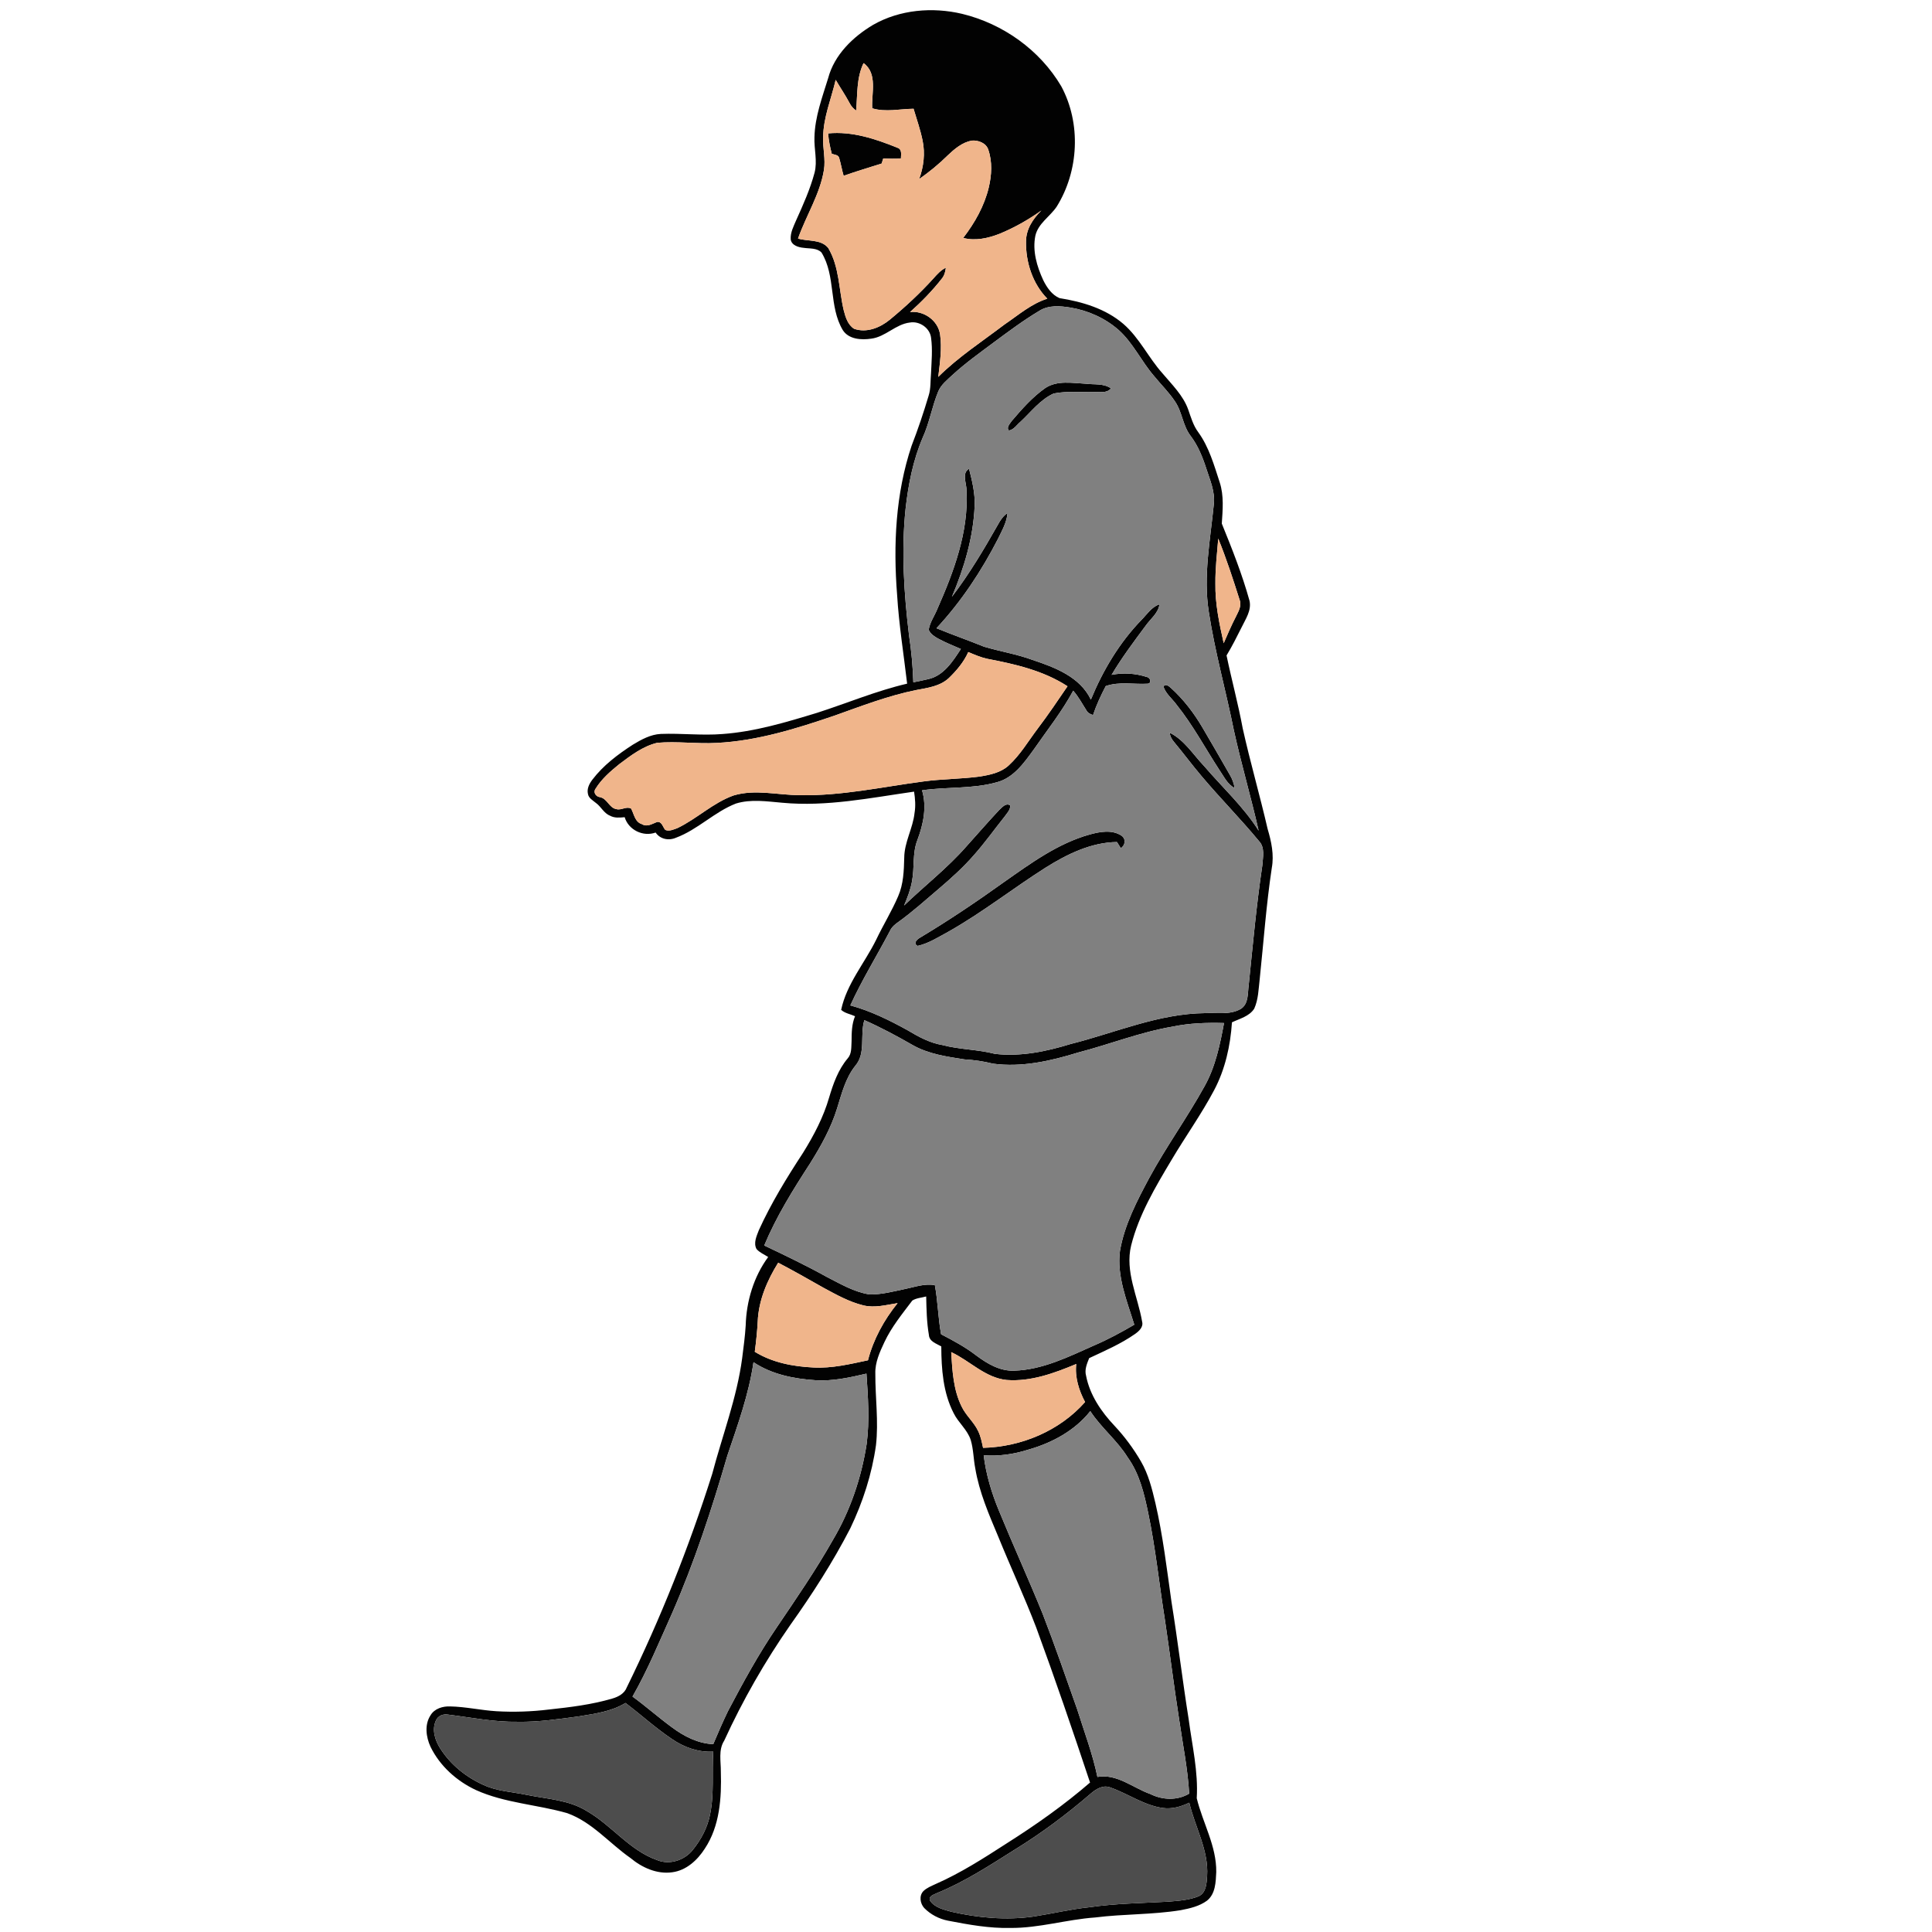 <?xml version="1.0" encoding="UTF-8" ?>
<!DOCTYPE svg PUBLIC "-//W3C//DTD SVG 1.1//EN" "http://www.w3.org/Graphics/SVG/1.1/DTD/svg11.dtd">
<svg width="1000pt" height="1000pt" viewBox="0 0 1000 1000" version="1.1" xmlns="http://www.w3.org/2000/svg">
	<g id="#020202ff">
		<path fill="#020202" opacity="1.00"
			d=" M 451.92 12.86 C 465.75 4.95 482.66 3.54 498.00 7.17 C 519.13 12.29 538.23 25.88 549.31 44.66 C 559.65 63.91 558.43 88.55 546.91 107.01 C 543.43 112.14 537.35 115.64 535.90 122.01 C 534.31 129.85 536.69 137.90 539.97 145.00 C 541.82 148.75 544.44 152.64 548.41 154.31 C 560.19 156.18 572.23 159.75 581.45 167.66 C 589.77 174.87 594.43 185.13 601.70 193.24 C 606.61 199.09 612.37 204.61 615.01 211.96 C 616.43 216.00 617.61 220.23 620.22 223.72 C 625.81 231.43 628.39 240.73 631.32 249.67 C 633.57 256.58 632.87 263.90 632.40 271.01 C 637.73 284.10 642.95 297.29 646.74 310.92 C 647.88 315.94 644.73 320.38 642.67 324.67 C 640.19 329.59 637.73 334.54 634.86 339.26 C 637.48 351.88 640.88 364.33 643.23 377.02 C 647.11 394.47 652.10 411.64 656.12 429.06 C 658.06 435.58 659.53 442.41 658.28 449.23 C 655.39 468.37 654.03 487.69 652.01 506.93 C 651.41 512.00 651.33 517.34 649.19 522.07 C 646.64 526.07 641.70 527.24 637.66 529.15 C 636.85 541.32 634.15 553.51 628.39 564.35 C 621.79 576.80 613.55 588.28 606.37 600.40 C 598.02 614.40 589.48 628.71 585.48 644.66 C 582.18 658.14 588.93 671.04 591.16 684.08 C 591.91 686.90 589.53 689.03 587.47 690.48 C 580.12 695.62 571.84 699.17 563.75 702.97 C 562.62 705.84 561.27 708.87 562.14 712.02 C 564.04 722.00 570.00 730.73 576.88 738.00 C 582.12 743.59 586.70 749.80 590.55 756.42 C 594.42 763.07 596.29 770.61 598.04 778.03 C 601.92 794.84 603.94 811.99 606.35 829.05 C 609.63 849.37 612.06 869.81 615.29 890.14 C 617.07 903.63 620.27 917.07 619.43 930.76 C 622.53 943.55 629.72 955.50 629.53 969.01 C 629.29 974.13 629.13 980.29 624.74 983.78 C 620.79 986.68 615.86 987.80 611.13 988.71 C 596.49 991.08 581.58 990.62 566.87 992.48 C 552.15 993.51 537.84 998.02 523.01 997.90 C 512.13 998.16 501.37 996.20 490.73 994.15 C 486.07 993.25 481.68 990.96 478.36 987.57 C 476.26 985.25 475.63 981.26 477.92 978.86 C 479.68 977.12 482.06 976.23 484.26 975.18 C 497.22 969.49 509.17 961.81 521.03 954.15 C 536.09 944.62 550.73 934.30 564.21 922.64 C 555.27 895.79 546.11 868.99 536.35 842.42 C 530.26 826.52 523.08 811.08 516.67 795.31 C 511.87 783.88 506.84 772.36 504.80 760.05 C 503.84 755.17 503.88 750.12 502.45 745.35 C 500.73 739.98 496.00 736.38 493.58 731.39 C 488.14 720.82 487.25 708.59 487.21 696.91 C 484.69 695.41 481.00 694.43 480.79 690.94 C 479.66 684.38 479.54 677.68 479.39 671.05 C 477.00 671.71 474.32 671.83 472.21 673.16 C 467.01 680.06 461.45 686.82 457.76 694.70 C 455.37 699.81 452.88 705.18 453.07 710.97 C 453.01 723.33 454.81 735.72 453.40 748.06 C 451.31 762.97 446.62 777.48 440.12 791.04 C 431.13 808.48 420.48 825.03 409.11 841.01 C 395.95 859.92 384.45 880.01 374.85 900.96 C 371.76 905.77 373.16 911.65 373.11 917.02 C 373.52 930.62 372.56 945.20 364.80 956.86 C 361.00 962.80 355.22 968.13 347.98 969.08 C 340.05 970.21 332.27 966.66 326.30 961.68 C 315.37 954.04 306.46 943.11 293.63 938.50 C 278.04 934.01 261.32 933.29 246.40 926.55 C 236.40 921.89 227.67 914.08 222.82 904.10 C 220.51 899.04 219.66 892.70 222.84 887.83 C 224.89 884.35 229.17 883.09 232.99 883.24 C 241.04 883.40 248.94 885.24 256.97 885.73 C 265.98 886.25 275.04 885.95 283.99 884.86 C 295.08 883.66 306.23 882.33 316.96 879.16 C 320.05 878.27 323.23 876.57 324.42 873.39 C 341.92 837.73 356.66 800.71 368.65 762.85 C 373.91 742.93 381.41 723.52 384.14 703.01 C 384.85 697.37 385.63 691.73 385.97 686.05 C 386.32 673.49 390.13 660.79 397.61 650.62 C 395.56 649.31 393.19 648.34 391.57 646.49 C 389.88 643.32 391.64 639.77 392.78 636.74 C 399.15 622.73 407.23 609.57 415.64 596.71 C 421.23 587.71 426.24 578.23 429.17 568.01 C 431.30 560.86 433.87 553.63 438.74 547.85 C 440.93 545.42 440.57 541.98 440.77 538.97 C 440.79 534.59 440.85 530.11 442.56 525.99 C 440.20 524.89 437.32 524.49 435.38 522.70 C 438.20 509.26 447.56 498.49 453.52 486.38 C 457.12 478.79 461.59 471.62 464.89 463.88 C 467.63 457.62 467.86 450.71 468.03 443.99 C 468.07 435.91 472.51 428.77 473.36 420.83 C 473.99 417.15 473.70 413.41 473.12 409.75 C 450.56 412.97 427.82 417.66 404.92 415.50 C 396.96 414.82 388.71 413.52 380.92 415.91 C 369.75 420.25 361.16 429.41 349.92 433.59 C 346.17 435.25 341.69 434.40 339.35 430.92 C 332.89 433.26 325.30 429.59 323.33 422.98 C 320.78 423.21 318.07 423.51 315.75 422.20 C 312.52 420.93 311.12 417.49 308.40 415.57 C 306.82 414.24 304.65 413.13 304.31 410.88 C 303.70 408.21 305.03 405.63 306.60 403.57 C 312.23 396.16 319.76 390.50 327.51 385.48 C 331.95 382.79 336.73 380.14 342.04 379.88 C 352.68 379.47 363.32 380.79 373.95 379.93 C 390.73 378.72 406.93 373.83 422.94 368.95 C 438.48 363.95 453.60 357.58 469.53 353.86 C 467.75 338.58 465.28 323.37 464.35 308.00 C 462.29 282.11 463.54 255.48 471.85 230.70 C 475.14 222.22 478.04 213.58 480.64 204.86 C 481.88 201.03 481.53 196.96 481.91 193.02 C 482.16 187.00 482.75 180.92 481.93 174.93 C 481.39 169.80 475.96 166.06 470.97 166.94 C 463.55 167.79 458.37 174.36 450.95 175.29 C 445.85 176.06 439.31 175.67 436.24 170.88 C 428.88 158.58 432.73 142.92 425.20 130.69 C 422.86 128.26 419.06 128.75 415.99 128.28 C 413.33 128.05 409.70 127.01 409.27 123.90 C 409.02 120.41 410.74 117.21 412.06 114.09 C 415.69 106.06 419.32 97.95 421.61 89.42 C 423.19 83.34 421.30 77.14 421.56 71.00 C 421.80 60.43 425.59 50.42 428.66 40.42 C 431.87 28.35 441.47 19.07 451.92 12.86 M 443.13 57.23 C 441.67 56.22 440.49 54.90 439.72 53.31 C 437.53 49.19 434.90 45.35 432.55 41.33 C 430.25 51.18 426.17 60.75 426.06 70.99 C 425.79 76.69 427.41 82.36 426.46 88.05 C 424.37 100.66 417.24 111.57 413.06 123.47 C 418.21 125.06 424.92 123.68 428.70 128.37 C 434.49 138.11 434.16 149.83 436.70 160.56 C 437.62 164.10 438.79 168.12 442.09 170.18 C 448.54 172.46 455.51 169.62 460.54 165.49 C 468.54 158.90 476.16 151.83 483.13 144.14 C 485.03 142.01 486.94 139.81 489.58 138.57 C 489.34 140.65 488.78 142.73 487.38 144.35 C 482.50 150.57 476.94 156.26 471.04 161.52 C 478.21 160.68 485.55 165.89 486.59 173.14 C 487.63 180.43 486.49 187.81 485.65 195.07 C 496.03 184.75 508.36 176.75 519.96 167.93 C 527.08 163.12 533.75 157.22 542.08 154.60 C 534.46 146.85 530.84 135.61 531.07 124.87 C 531.10 118.61 534.71 113.17 539.03 108.94 C 532.25 113.77 524.95 117.91 517.24 121.06 C 511.35 123.35 504.81 124.79 498.55 123.16 C 504.53 115.37 509.50 106.62 511.79 97.00 C 513.30 90.60 513.70 83.71 511.52 77.41 C 510.37 73.98 506.30 72.48 502.96 72.78 C 498.01 73.70 494.02 77.12 490.47 80.49 C 485.94 84.99 480.97 89.03 475.74 92.69 C 478.08 86.41 478.91 79.46 477.55 72.86 C 476.41 67.22 474.50 61.79 472.86 56.29 C 465.72 56.37 458.49 58.18 451.46 56.06 C 450.99 48.32 454.40 38.09 446.98 32.67 C 443.26 40.29 443.88 49.01 443.13 57.23 M 537.98 160.87 C 529.73 165.79 522.02 171.56 514.31 177.27 C 507.06 182.68 499.68 187.95 493.01 194.07 C 490.28 196.63 487.16 199.05 485.65 202.58 C 482.41 210.40 481.09 218.88 477.56 226.59 C 472.62 238.20 470.15 250.68 468.75 263.17 C 466.43 285.05 467.90 307.12 470.52 328.90 C 471.76 336.93 472.47 345.03 472.74 353.15 C 475.36 352.62 477.99 352.13 480.59 351.48 C 488.50 349.68 493.21 342.26 497.34 335.91 C 493.37 334.19 489.33 332.58 485.52 330.50 C 483.58 329.41 481.54 328.12 480.69 325.96 C 481.31 322.07 483.74 318.78 485.18 315.17 C 493.67 295.94 501.41 275.38 500.27 254.02 C 500.42 250.39 497.56 244.90 501.57 242.62 C 503.18 248.95 504.78 255.40 504.47 261.99 C 503.77 278.23 499.01 294.01 492.71 308.90 C 501.68 297.15 509.24 284.42 516.52 271.57 C 517.76 269.25 519.27 267.03 521.49 265.54 C 521.13 270.29 518.69 274.47 516.68 278.68 C 508.07 295.44 497.59 311.37 484.71 325.17 C 492.85 328.51 501.16 331.41 509.31 334.72 C 517.66 337.20 526.32 338.57 534.52 341.60 C 546.07 345.44 559.04 350.38 564.63 362.12 C 570.86 346.99 579.42 332.62 590.86 320.82 C 593.73 317.93 596.08 314.12 600.15 312.79 C 599.51 317.41 595.49 320.31 592.96 323.91 C 586.82 332.18 580.62 340.43 575.36 349.30 C 581.41 348.09 587.79 348.51 593.65 350.43 C 595.50 350.70 596.25 353.74 594.01 353.89 C 586.80 354.31 579.33 352.66 572.32 355.13 C 569.81 359.97 567.48 364.92 565.76 370.11 C 564.38 369.67 563.02 369.02 562.33 367.68 C 560.11 364.25 558.23 360.58 555.49 357.51 C 549.67 368.31 542.01 377.93 535.05 387.98 C 530.05 394.84 524.65 402.62 515.97 404.89 C 503.38 408.45 490.10 407.18 477.25 409.07 C 479.81 417.60 477.94 426.58 474.88 434.71 C 472.15 441.57 473.43 449.08 472.05 456.20 C 471.27 460.53 469.66 464.65 467.95 468.69 C 478.60 458.41 490.39 449.31 500.16 438.15 C 505.84 431.84 511.40 425.42 517.20 419.23 C 518.74 417.85 520.66 415.35 522.93 416.90 C 522.97 419.30 521.11 421.03 519.83 422.86 C 514.64 429.35 509.82 436.14 504.31 442.36 C 498.76 448.77 492.46 454.46 486.02 459.95 C 479.14 465.79 472.42 471.86 465.09 477.14 C 463.36 478.36 461.65 479.72 460.73 481.67 C 453.94 494.62 446.20 507.06 440.13 520.39 C 450.56 523.23 460.32 528.03 469.74 533.24 C 475.40 536.64 481.31 539.85 487.91 540.94 C 496.80 543.29 506.08 543.16 514.97 545.48 C 528.23 547.02 541.55 544.26 554.18 540.37 C 577.30 534.56 599.74 524.59 623.94 524.39 C 630.02 524.08 636.67 525.41 642.21 522.22 C 646.36 519.60 645.73 514.12 646.33 509.91 C 648.45 489.20 650.32 468.46 653.39 447.86 C 653.65 443.72 654.85 438.66 651.65 435.34 C 642.18 423.88 631.70 413.31 622.12 401.95 C 617.18 396.15 612.65 390.02 607.78 384.17 C 606.57 382.76 605.60 381.15 605.47 379.26 C 613.07 383.05 617.61 390.63 623.33 396.61 C 632.79 407.66 643.67 417.57 651.47 429.96 C 647.52 412.53 642.45 395.39 638.63 377.93 C 634.52 357.53 628.86 337.44 625.69 316.86 C 622.72 298.22 626.46 279.50 628.27 260.96 C 629.02 254.50 626.25 248.42 624.34 242.41 C 622.43 236.50 620.06 230.66 616.29 225.66 C 612.17 220.36 611.94 213.23 608.16 207.76 C 605.02 203.00 600.89 199.02 597.32 194.61 C 590.78 187.05 586.57 177.65 579.09 170.88 C 572.10 164.71 563.27 160.74 554.10 159.21 C 548.74 158.33 542.79 157.83 537.98 160.87 M 629.09 301.97 C 628.90 312.44 631.12 322.75 633.38 332.92 C 635.41 328.19 637.48 323.48 639.84 318.90 C 641.09 316.33 642.77 313.47 641.64 310.55 C 638.25 299.85 634.79 289.17 630.56 278.77 C 629.94 286.49 629.01 294.21 629.09 301.97 M 501.18 337.50 C 498.85 342.71 495.10 347.14 491.02 351.06 C 486.45 355.25 480.09 356.05 474.26 357.16 C 459.62 360.10 445.66 365.54 431.63 370.52 C 411.99 377.20 391.85 383.50 370.99 384.53 C 360.71 385.12 350.40 383.57 340.14 384.48 C 332.74 386.27 326.52 391.03 320.54 395.52 C 315.98 399.22 311.38 403.18 308.28 408.23 C 306.87 410.12 308.44 412.34 310.52 412.60 C 314.36 413.30 315.25 418.21 319.13 418.82 C 321.65 419.50 324.28 417.17 326.67 418.53 C 328.22 421.43 328.61 425.52 332.32 426.60 C 334.95 428.23 337.63 426.36 340.11 425.44 C 342.65 425.11 343.03 428.09 344.36 429.57 C 346.41 430.43 348.69 429.33 350.64 428.62 C 360.77 423.77 369.02 415.53 379.69 411.73 C 390.91 408.35 402.61 411.57 414.03 411.57 C 435.54 412.02 456.65 407.29 477.86 404.49 C 487.52 403.17 497.31 403.23 506.98 401.96 C 512.30 401.09 518.00 399.97 522.10 396.19 C 528.11 390.70 532.24 383.58 537.11 377.14 C 542.51 370.02 547.50 362.60 552.54 355.21 C 540.12 347.10 525.37 343.73 511.00 340.99 C 507.59 340.24 504.38 338.85 501.18 337.50 M 442.67 551.69 C 437.62 558.03 435.66 566.05 433.29 573.64 C 430.14 583.85 424.90 593.25 419.24 602.27 C 410.44 615.85 401.81 629.69 395.57 644.66 C 406.50 649.86 417.42 655.09 428.00 660.97 C 435.05 664.56 442.08 668.76 450.02 669.98 C 456.30 670.14 462.44 668.42 468.54 667.16 C 473.59 666.14 478.68 664.21 483.89 665.21 C 485.45 673.61 485.54 682.21 487.11 690.62 C 493.43 693.88 499.73 697.30 505.39 701.66 C 511.05 705.88 517.63 709.77 524.94 709.46 C 539.69 709.00 553.15 702.24 566.36 696.37 C 573.52 693.31 580.38 689.59 587.10 685.65 C 583.30 673.30 577.99 660.65 579.69 647.48 C 582.00 634.00 588.43 621.73 594.80 609.79 C 603.60 593.54 614.47 578.53 623.41 562.36 C 629.10 552.26 631.45 540.80 633.55 529.52 C 624.64 529.27 615.66 529.55 606.91 531.38 C 590.18 534.23 574.35 540.56 557.97 544.80 C 543.80 549.18 528.83 552.57 513.95 550.55 C 509.10 549.34 504.17 548.61 499.19 548.34 C 489.97 546.91 480.42 545.56 472.22 540.83 C 464.14 536.20 455.93 531.78 447.40 528.03 C 444.97 535.75 448.36 545.08 442.67 551.69 M 392.20 683.98 C 391.93 689.23 391.36 694.46 390.68 699.68 C 399.73 705.28 410.47 707.30 420.97 707.81 C 430.55 708.34 439.96 706.06 449.26 704.08 C 452.06 693.21 457.57 683.20 464.59 674.50 C 458.76 675.41 452.75 677.11 446.87 675.66 C 439.54 673.88 432.91 670.14 426.32 666.59 C 418.53 662.17 410.73 657.74 402.79 653.58 C 397.08 662.74 392.65 673.07 392.20 683.98 M 492.34 699.86 C 492.92 709.45 493.42 719.48 497.84 728.22 C 500.06 732.80 504.16 736.13 506.31 740.77 C 507.64 743.47 508.19 746.47 508.83 749.40 C 528.61 748.90 548.42 740.64 561.63 725.69 C 558.43 719.68 556.30 712.88 557.06 706.01 C 545.68 710.75 533.59 715.22 521.05 714.28 C 509.93 713.14 502.06 704.38 492.34 699.86 M 390.01 705.08 C 387.59 721.73 381.83 737.56 376.48 753.43 C 368.45 781.08 359.46 808.52 347.91 834.93 C 341.37 849.47 335.32 864.28 327.39 878.14 C 334.38 883.22 340.85 888.98 347.82 894.09 C 354.07 898.73 361.24 902.44 369.18 902.77 C 371.59 897.04 374.07 891.33 376.77 885.73 C 384.60 870.85 392.68 856.05 402.17 842.14 C 412.17 827.35 422.31 812.63 431.10 797.08 C 440.12 781.88 445.88 764.80 448.58 747.36 C 450.15 735.29 449.29 723.08 448.47 710.99 C 439.84 713.00 431.01 714.97 422.09 714.40 C 410.93 713.67 399.45 711.39 390.01 705.08 M 532.14 750.37 C 524.73 752.71 516.92 753.86 509.16 753.24 C 510.36 763.16 513.25 772.79 517.08 782.00 C 524.40 799.87 532.43 817.44 539.69 835.34 C 546.00 851.61 551.67 868.11 557.49 884.56 C 561.15 896.23 565.53 907.72 568.02 919.73 C 578.15 917.96 586.38 925.39 595.39 928.58 C 601.68 931.73 609.36 932.06 615.52 928.37 C 614.78 915.49 612.17 902.83 610.34 890.09 C 607.61 872.76 605.49 855.34 602.89 837.99 C 599.96 819.69 598.09 801.22 594.30 783.07 C 592.23 773.08 589.80 762.82 583.73 754.40 C 578.29 745.57 569.97 739.06 564.33 730.40 C 556.32 740.54 544.41 746.91 532.14 750.37 M 299.57 888.40 C 289.10 889.80 278.60 891.40 268.01 891.19 C 255.87 891.41 243.92 888.97 231.93 887.48 C 229.40 887.00 226.65 888.13 225.62 890.57 C 223.43 895.37 225.21 900.88 227.92 905.08 C 233.19 913.34 241.16 919.78 250.06 923.79 C 257.21 927.20 265.28 927.45 272.92 929.08 C 283.29 931.19 294.44 931.62 303.67 937.36 C 316.59 944.74 325.79 957.75 340.13 962.78 C 346.54 965.45 354.30 962.88 358.54 957.56 C 362.87 952.19 366.24 945.91 367.54 939.10 C 369.73 928.41 368.48 917.45 369.16 906.64 C 361.51 907.06 354.09 904.45 347.85 900.15 C 339.39 894.49 331.85 887.58 323.74 881.45 C 316.47 885.94 307.83 887.02 299.57 888.40 M 564.44 928.48 C 552.16 939.03 539.18 948.79 525.38 957.27 C 512.32 965.50 499.30 974.02 484.95 979.87 C 483.41 980.69 480.52 981.30 481.33 983.67 C 483.67 987.35 488.43 988.39 492.38 989.51 C 506.30 992.68 520.78 994.02 534.98 992.00 C 544.66 990.49 554.21 988.19 563.97 987.17 C 577.43 985.21 591.05 985.06 604.60 984.30 C 609.97 983.83 615.52 983.53 620.55 981.44 C 624.36 979.56 624.53 974.76 624.80 971.08 C 625.68 957.69 618.54 945.76 615.57 933.08 C 611.33 935.12 606.63 936.48 601.89 935.82 C 592.14 934.45 583.96 928.46 574.85 925.25 C 570.98 923.64 567.26 926.03 564.44 928.48 Z" />
		<path fill="#020202" opacity="1.00"
			d=" M 428.63 69.05 C 441.08 67.83 453.20 71.91 464.57 76.50 C 467.02 77.31 466.33 80.09 466.31 82.05 C 463.26 82.22 460.21 82.15 457.16 82.04 C 456.96 82.69 456.54 83.99 456.34 84.64 C 449.77 86.73 443.16 88.69 436.66 90.99 C 435.77 87.95 435.26 84.81 434.36 81.78 C 433.95 80.06 431.85 80.13 430.52 79.58 C 429.63 76.12 428.90 72.62 428.63 69.05 Z" />
		<path fill="#020202" opacity="1.00"
			d=" M 541.02 200.86 C 547.19 196.74 555.02 198.27 561.97 198.61 C 566.34 199.18 571.24 198.32 575.04 201.03 C 572.84 203.79 569.06 202.69 566.03 202.93 C 559.16 203.09 552.18 202.34 545.40 203.67 C 538.44 206.79 533.72 213.15 528.26 218.23 C 526.32 219.81 524.83 222.38 522.23 222.84 C 520.68 221.23 522.85 219.21 523.73 217.82 C 528.97 211.68 534.38 205.52 541.02 200.86 Z" />
		<path fill="#020202" opacity="1.00"
			d=" M 602.18 355.37 C 603.23 353.67 604.96 355.12 605.96 356.00 C 612.53 361.92 617.96 369.01 622.42 376.63 C 627.22 384.84 632.01 393.05 636.71 401.32 C 637.91 403.34 638.65 405.58 639.07 407.90 C 635.34 406.00 633.57 402.04 631.30 398.76 C 623.93 387.48 617.57 375.48 609.12 364.93 C 606.85 361.74 603.43 359.17 602.18 355.37 Z" />
		<path fill="#020202" opacity="1.00"
			d=" M 563.98 431.95 C 569.27 430.48 575.54 429.31 580.44 432.51 C 582.86 434.10 582.53 437.53 580.13 438.99 C 579.45 437.93 578.78 436.88 578.12 435.83 C 564.75 436.01 552.30 442.12 541.19 449.09 C 524.29 459.82 508.51 472.28 491.05 482.15 C 485.86 484.94 480.77 488.29 474.96 489.60 C 472.35 488.29 474.74 486.12 476.32 485.26 C 491.16 476.37 505.52 466.70 519.58 456.62 C 533.43 446.91 547.46 436.57 563.98 431.95 Z" />
	</g>
	<g id="#f0b58bff">
		<path fill="#f0b58b" opacity="1.00"
			d=" M 443.13 57.23 C 443.88 49.01 443.26 40.29 446.98 32.67 C 454.40 38.09 450.99 48.32 451.46 56.06 C 458.49 58.18 465.72 56.37 472.86 56.29 C 474.50 61.79 476.41 67.22 477.55 72.86 C 478.91 79.46 478.08 86.41 475.74 92.69 C 480.97 89.03 485.94 84.99 490.47 80.49 C 494.02 77.12 498.01 73.70 502.96 72.78 C 506.30 72.48 510.37 73.98 511.52 77.41 C 513.70 83.71 513.30 90.60 511.79 97.00 C 509.50 106.62 504.53 115.37 498.55 123.16 C 504.81 124.79 511.35 123.35 517.24 121.06 C 524.95 117.91 532.25 113.77 539.03 108.94 C 534.71 113.17 531.10 118.61 531.07 124.87 C 530.84 135.61 534.46 146.85 542.08 154.60 C 533.75 157.22 527.08 163.12 519.96 167.93 C 508.36 176.75 496.03 184.75 485.65 195.07 C 486.49 187.81 487.63 180.43 486.59 173.14 C 485.55 165.89 478.21 160.68 471.04 161.52 C 476.94 156.26 482.50 150.57 487.38 144.35 C 488.78 142.73 489.34 140.65 489.58 138.57 C 486.94 139.81 485.03 142.01 483.13 144.14 C 476.16 151.83 468.54 158.90 460.54 165.49 C 455.51 169.62 448.54 172.46 442.09 170.18 C 438.79 168.12 437.62 164.10 436.70 160.56 C 434.16 149.83 434.49 138.11 428.70 128.37 C 424.92 123.68 418.21 125.06 413.06 123.47 C 417.24 111.57 424.37 100.66 426.46 88.05 C 427.41 82.36 425.79 76.69 426.06 70.99 C 426.17 60.75 430.25 51.18 432.55 41.33 C 434.90 45.35 437.53 49.19 439.72 53.31 C 440.49 54.90 441.67 56.22 443.13 57.23 M 428.63 69.05 C 428.90 72.62 429.63 76.12 430.52 79.58 C 431.85 80.13 433.95 80.06 434.36 81.78 C 435.26 84.81 435.77 87.95 436.66 90.99 C 443.16 88.69 449.77 86.73 456.34 84.64 C 456.54 83.99 456.96 82.69 457.16 82.04 C 460.21 82.15 463.26 82.22 466.31 82.05 C 466.33 80.09 467.02 77.31 464.57 76.50 C 453.20 71.91 441.08 67.83 428.63 69.05 Z" />
		<path fill="#f0b58b" opacity="1.00"
			d=" M 629.09 301.97 C 629.01 294.21 629.94 286.49 630.56 278.77 C 634.79 289.17 638.25 299.85 641.64 310.55 C 642.77 313.47 641.09 316.33 639.84 318.90 C 637.48 323.48 635.41 328.19 633.38 332.92 C 631.12 322.75 628.90 312.44 629.09 301.97 Z" />
		<path fill="#f0b58b" opacity="1.00"
			d=" M 501.18 337.50 C 504.38 338.85 507.59 340.24 511.00 340.99 C 525.37 343.73 540.12 347.10 552.54 355.21 C 547.50 362.60 542.51 370.02 537.11 377.14 C 532.24 383.58 528.11 390.70 522.10 396.19 C 518.00 399.97 512.30 401.09 506.98 401.96 C 497.31 403.23 487.52 403.17 477.86 404.49 C 456.65 407.29 435.54 412.02 414.03 411.57 C 402.61 411.57 390.91 408.35 379.69 411.73 C 369.02 415.53 360.77 423.77 350.64 428.62 C 348.69 429.33 346.41 430.43 344.36 429.57 C 343.03 428.09 342.65 425.11 340.11 425.44 C 337.63 426.36 334.95 428.23 332.32 426.60 C 328.61 425.52 328.22 421.43 326.67 418.53 C 324.28 417.17 321.65 419.50 319.13 418.82 C 315.25 418.21 314.36 413.30 310.52 412.60 C 308.44 412.34 306.87 410.12 308.28 408.23 C 311.38 403.18 315.98 399.22 320.54 395.52 C 326.52 391.03 332.74 386.27 340.14 384.48 C 350.40 383.57 360.71 385.12 370.99 384.53 C 391.85 383.50 411.99 377.20 431.63 370.52 C 445.66 365.54 459.62 360.10 474.26 357.16 C 480.09 356.05 486.45 355.25 491.02 351.06 C 495.10 347.14 498.85 342.71 501.18 337.50 Z" />
		<path fill="#f0b58b" opacity="1.00"
			d=" M 392.20 683.98 C 392.65 673.07 397.08 662.74 402.79 653.58 C 410.73 657.74 418.53 662.17 426.32 666.59 C 432.91 670.14 439.54 673.88 446.87 675.66 C 452.75 677.11 458.76 675.41 464.59 674.50 C 457.57 683.20 452.06 693.21 449.26 704.08 C 439.96 706.06 430.55 708.34 420.97 707.81 C 410.47 707.30 399.73 705.28 390.68 699.68 C 391.36 694.46 391.93 689.23 392.20 683.98 Z" />
		<path fill="#f0b58b" opacity="1.00"
			d=" M 492.34 699.86 C 502.06 704.38 509.93 713.14 521.05 714.28 C 533.59 715.22 545.68 710.75 557.06 706.01 C 556.30 712.88 558.43 719.68 561.63 725.69 C 548.42 740.64 528.61 748.90 508.83 749.40 C 508.19 746.47 507.64 743.47 506.31 740.77 C 504.16 736.13 500.06 732.80 497.84 728.22 C 493.42 719.48 492.92 709.45 492.34 699.86 Z" />
	</g>
	<g id="#f11b27ff">
		<path fill="grey" opacity="1.00"
			d=" M 537.98 160.87 C 542.79 157.83 548.74 158.33 554.10 159.21 C 563.27 160.74 572.10 164.71 579.09 170.88 C 586.57 177.65 590.78 187.05 597.32 194.61 C 600.89 199.02 605.02 203.00 608.16 207.76 C 611.94 213.23 612.17 220.36 616.29 225.66 C 620.06 230.66 622.43 236.50 624.34 242.41 C 626.25 248.42 629.02 254.50 628.27 260.96 C 626.46 279.50 622.72 298.22 625.69 316.86 C 628.86 337.44 634.52 357.53 638.63 377.93 C 642.45 395.39 647.52 412.53 651.47 429.96 C 643.67 417.57 632.79 407.66 623.33 396.61 C 617.61 390.63 613.07 383.05 605.47 379.26 C 605.60 381.15 606.57 382.76 607.78 384.17 C 612.65 390.02 617.18 396.15 622.12 401.95 C 631.70 413.31 642.18 423.88 651.65 435.34 C 654.85 438.66 653.65 443.72 653.39 447.86 C 650.32 468.46 648.45 489.20 646.33 509.91 C 645.73 514.12 646.36 519.60 642.21 522.22 C 636.67 525.41 630.02 524.08 623.94 524.39 C 599.74 524.59 577.30 534.56 554.18 540.37 C 541.55 544.26 528.23 547.02 514.97 545.48 C 506.08 543.16 496.80 543.29 487.91 540.94 C 481.31 539.85 475.40 536.64 469.74 533.24 C 460.32 528.03 450.56 523.23 440.13 520.39 C 446.20 507.06 453.94 494.62 460.73 481.67 C 461.65 479.72 463.36 478.36 465.09 477.14 C 472.42 471.86 479.14 465.79 486.02 459.95 C 492.46 454.46 498.76 448.77 504.31 442.36 C 509.82 436.14 514.64 429.35 519.83 422.86 C 521.11 421.03 522.97 419.30 522.93 416.90 C 520.66 415.35 518.74 417.85 517.20 419.23 C 511.40 425.42 505.84 431.84 500.16 438.15 C 490.39 449.31 478.60 458.41 467.95 468.69 C 469.66 464.65 471.27 460.53 472.05 456.20 C 473.43 449.08 472.15 441.57 474.88 434.71 C 477.94 426.58 479.81 417.60 477.25 409.07 C 490.10 407.18 503.38 408.45 515.97 404.89 C 524.65 402.62 530.05 394.84 535.05 387.98 C 542.01 377.93 549.67 368.31 555.49 357.51 C 558.23 360.58 560.11 364.25 562.33 367.68 C 563.02 369.02 564.38 369.67 565.76 370.11 C 567.48 364.92 569.81 359.97 572.32 355.13 C 579.33 352.66 586.80 354.31 594.01 353.89 C 596.25 353.74 595.50 350.70 593.65 350.43 C 587.79 348.51 581.41 348.09 575.36 349.30 C 580.62 340.43 586.82 332.18 592.96 323.91 C 595.49 320.31 599.51 317.41 600.15 312.79 C 596.08 314.12 593.73 317.93 590.86 320.82 C 579.42 332.62 570.86 346.99 564.63 362.12 C 559.04 350.38 546.07 345.44 534.52 341.60 C 526.32 338.57 517.66 337.20 509.31 334.72 C 501.16 331.41 492.85 328.51 484.71 325.17 C 497.59 311.37 508.07 295.44 516.68 278.68 C 518.69 274.47 521.13 270.29 521.49 265.54 C 519.27 267.03 517.76 269.25 516.52 271.57 C 509.24 284.42 501.68 297.15 492.71 308.90 C 499.01 294.01 503.77 278.23 504.47 261.99 C 504.78 255.40 503.18 248.95 501.57 242.62 C 497.56 244.90 500.42 250.39 500.27 254.02 C 501.41 275.38 493.67 295.94 485.18 315.17 C 483.74 318.78 481.31 322.07 480.69 325.96 C 481.54 328.12 483.58 329.41 485.52 330.50 C 489.33 332.58 493.37 334.19 497.34 335.91 C 493.21 342.26 488.50 349.68 480.59 351.48 C 477.99 352.13 475.36 352.62 472.74 353.15 C 472.47 345.03 471.76 336.93 470.52 328.90 C 467.90 307.12 466.43 285.05 468.75 263.17 C 470.15 250.68 472.62 238.20 477.56 226.59 C 481.09 218.88 482.41 210.40 485.65 202.58 C 487.16 199.05 490.28 196.63 493.01 194.07 C 499.68 187.95 507.06 182.68 514.31 177.27 C 522.02 171.56 529.73 165.79 537.98 160.87 M 541.02 200.86 C 534.38 205.52 528.97 211.68 523.73 217.82 C 522.85 219.21 520.68 221.23 522.23 222.84 C 524.83 222.38 526.32 219.81 528.26 218.23 C 533.72 213.15 538.44 206.79 545.40 203.67 C 552.18 202.34 559.16 203.09 566.03 202.93 C 569.06 202.69 572.84 203.79 575.04 201.03 C 571.24 198.32 566.34 199.18 561.97 198.61 C 555.02 198.27 547.19 196.74 541.02 200.86 M 602.18 355.37 C 603.43 359.17 606.85 361.74 609.12 364.93 C 617.57 375.48 623.93 387.48 631.30 398.76 C 633.57 402.04 635.34 406.00 639.07 407.90 C 638.65 405.58 637.91 403.34 636.71 401.32 C 632.01 393.05 627.22 384.84 622.42 376.63 C 617.96 369.01 612.53 361.92 605.96 356.00 C 604.96 355.12 603.23 353.67 602.18 355.37 M 563.98 431.95 C 547.46 436.57 533.43 446.91 519.58 456.62 C 505.52 466.70 491.16 476.37 476.32 485.26 C 474.74 486.12 472.35 488.29 474.96 489.60 C 480.77 488.29 485.86 484.94 491.05 482.15 C 508.51 472.28 524.29 459.82 541.19 449.09 C 552.30 442.12 564.75 436.01 578.12 435.83 C 578.78 436.88 579.45 437.93 580.13 438.99 C 582.53 437.53 582.86 434.10 580.44 432.51 C 575.54 429.31 569.27 430.48 563.98 431.95 Z" />
	</g>
	<g id="#2b3dcdff">
		<path fill="grey" opacity="1.00"
			d=" M 442.67 551.69 C 448.36 545.08 444.97 535.75 447.40 528.03 C 455.93 531.78 464.14 536.20 472.22 540.83 C 480.42 545.56 489.97 546.91 499.19 548.34 C 504.17 548.61 509.10 549.34 513.95 550.55 C 528.83 552.57 543.80 549.18 557.97 544.80 C 574.35 540.56 590.18 534.23 606.91 531.38 C 615.66 529.55 624.64 529.27 633.55 529.52 C 631.45 540.80 629.10 552.26 623.41 562.36 C 614.47 578.53 603.60 593.54 594.80 609.79 C 588.43 621.73 582.00 634.00 579.69 647.48 C 577.99 660.65 583.30 673.30 587.10 685.65 C 580.38 689.59 573.52 693.31 566.36 696.37 C 553.15 702.24 539.69 709.00 524.94 709.46 C 517.63 709.77 511.05 705.88 505.39 701.66 C 499.73 697.30 493.43 693.88 487.11 690.62 C 485.54 682.21 485.45 673.61 483.89 665.21 C 478.68 664.21 473.59 666.14 468.54 667.16 C 462.44 668.42 456.30 670.14 450.02 669.98 C 442.08 668.76 435.05 664.56 428.00 660.97 C 417.42 655.09 406.50 649.86 395.57 644.66 C 401.81 629.69 410.44 615.85 419.24 602.27 C 424.90 593.25 430.14 583.85 433.29 573.64 C 435.66 566.05 437.62 558.03 442.67 551.69 Z" />
		<path fill="grey" opacity="1.00"
			d=" M 390.01 705.08 C 399.45 711.39 410.93 713.67 422.09 714.40 C 431.01 714.97 439.84 713.00 448.47 710.99 C 449.29 723.08 450.15 735.29 448.58 747.36 C 445.88 764.80 440.12 781.88 431.10 797.08 C 422.31 812.63 412.17 827.35 402.17 842.14 C 392.68 856.05 384.60 870.85 376.77 885.73 C 374.07 891.33 371.59 897.04 369.18 902.77 C 361.24 902.44 354.07 898.73 347.82 894.09 C 340.85 888.98 334.38 883.22 327.39 878.14 C 335.32 864.28 341.37 849.47 347.91 834.93 C 359.46 808.52 368.45 781.08 376.48 753.43 C 381.83 737.56 387.59 721.73 390.01 705.08 Z" />
		<path fill="grey" opacity="1.00"
			d=" M 532.14 750.37 C 544.41 746.91 556.32 740.54 564.33 730.40 C 569.97 739.06 578.29 745.57 583.73 754.40 C 589.80 762.82 592.23 773.08 594.30 783.07 C 598.09 801.22 599.96 819.69 602.89 837.99 C 605.49 855.34 607.61 872.76 610.34 890.09 C 612.17 902.83 614.78 915.49 615.52 928.37 C 609.36 932.06 601.68 931.73 595.39 928.58 C 586.38 925.39 578.15 917.96 568.02 919.73 C 565.53 907.72 561.15 896.23 557.49 884.56 C 551.67 868.11 546.00 851.61 539.69 835.34 C 532.43 817.44 524.40 799.87 517.08 782.00 C 513.25 772.79 510.36 763.16 509.16 753.24 C 516.92 753.86 524.73 752.71 532.14 750.37 Z" />
	</g>
	<g id="#4d4d4dff">
		<path fill="#4d4d4d" opacity="1.00"
			d=" M 299.57 888.40 C 307.83 887.02 316.47 885.94 323.74 881.45 C 331.85 887.58 339.39 894.49 347.85 900.15 C 354.09 904.45 361.51 907.06 369.16 906.64 C 368.48 917.45 369.73 928.41 367.54 939.10 C 366.24 945.91 362.87 952.19 358.54 957.56 C 354.30 962.88 346.54 965.45 340.13 962.78 C 325.79 957.75 316.59 944.74 303.67 937.36 C 294.44 931.62 283.29 931.19 272.92 929.08 C 265.28 927.45 257.21 927.20 250.06 923.79 C 241.16 919.78 233.19 913.34 227.92 905.08 C 225.21 900.88 223.43 895.37 225.62 890.57 C 226.65 888.13 229.40 887.00 231.93 887.48 C 243.92 888.97 255.87 891.41 268.01 891.19 C 278.60 891.40 289.10 889.80 299.57 888.40 Z" />
		<path fill="#4d4d4d" opacity="1.00"
			d=" M 564.44 928.48 C 567.26 926.03 570.98 923.64 574.85 925.25 C 583.96 928.46 592.14 934.45 601.89 935.82 C 606.63 936.48 611.33 935.12 615.57 933.08 C 618.54 945.76 625.68 957.69 624.80 971.08 C 624.53 974.76 624.36 979.56 620.55 981.44 C 615.52 983.53 609.97 983.83 604.60 984.30 C 591.05 985.06 577.43 985.21 563.97 987.17 C 554.21 988.19 544.66 990.49 534.98 992.00 C 520.78 994.02 506.30 992.68 492.38 989.51 C 488.43 988.39 483.67 987.35 481.33 983.67 C 480.52 981.30 483.41 980.69 484.95 979.87 C 499.30 974.02 512.32 965.50 525.38 957.27 C 539.18 948.79 552.16 939.03 564.44 928.48 Z" />
	</g>
</svg>